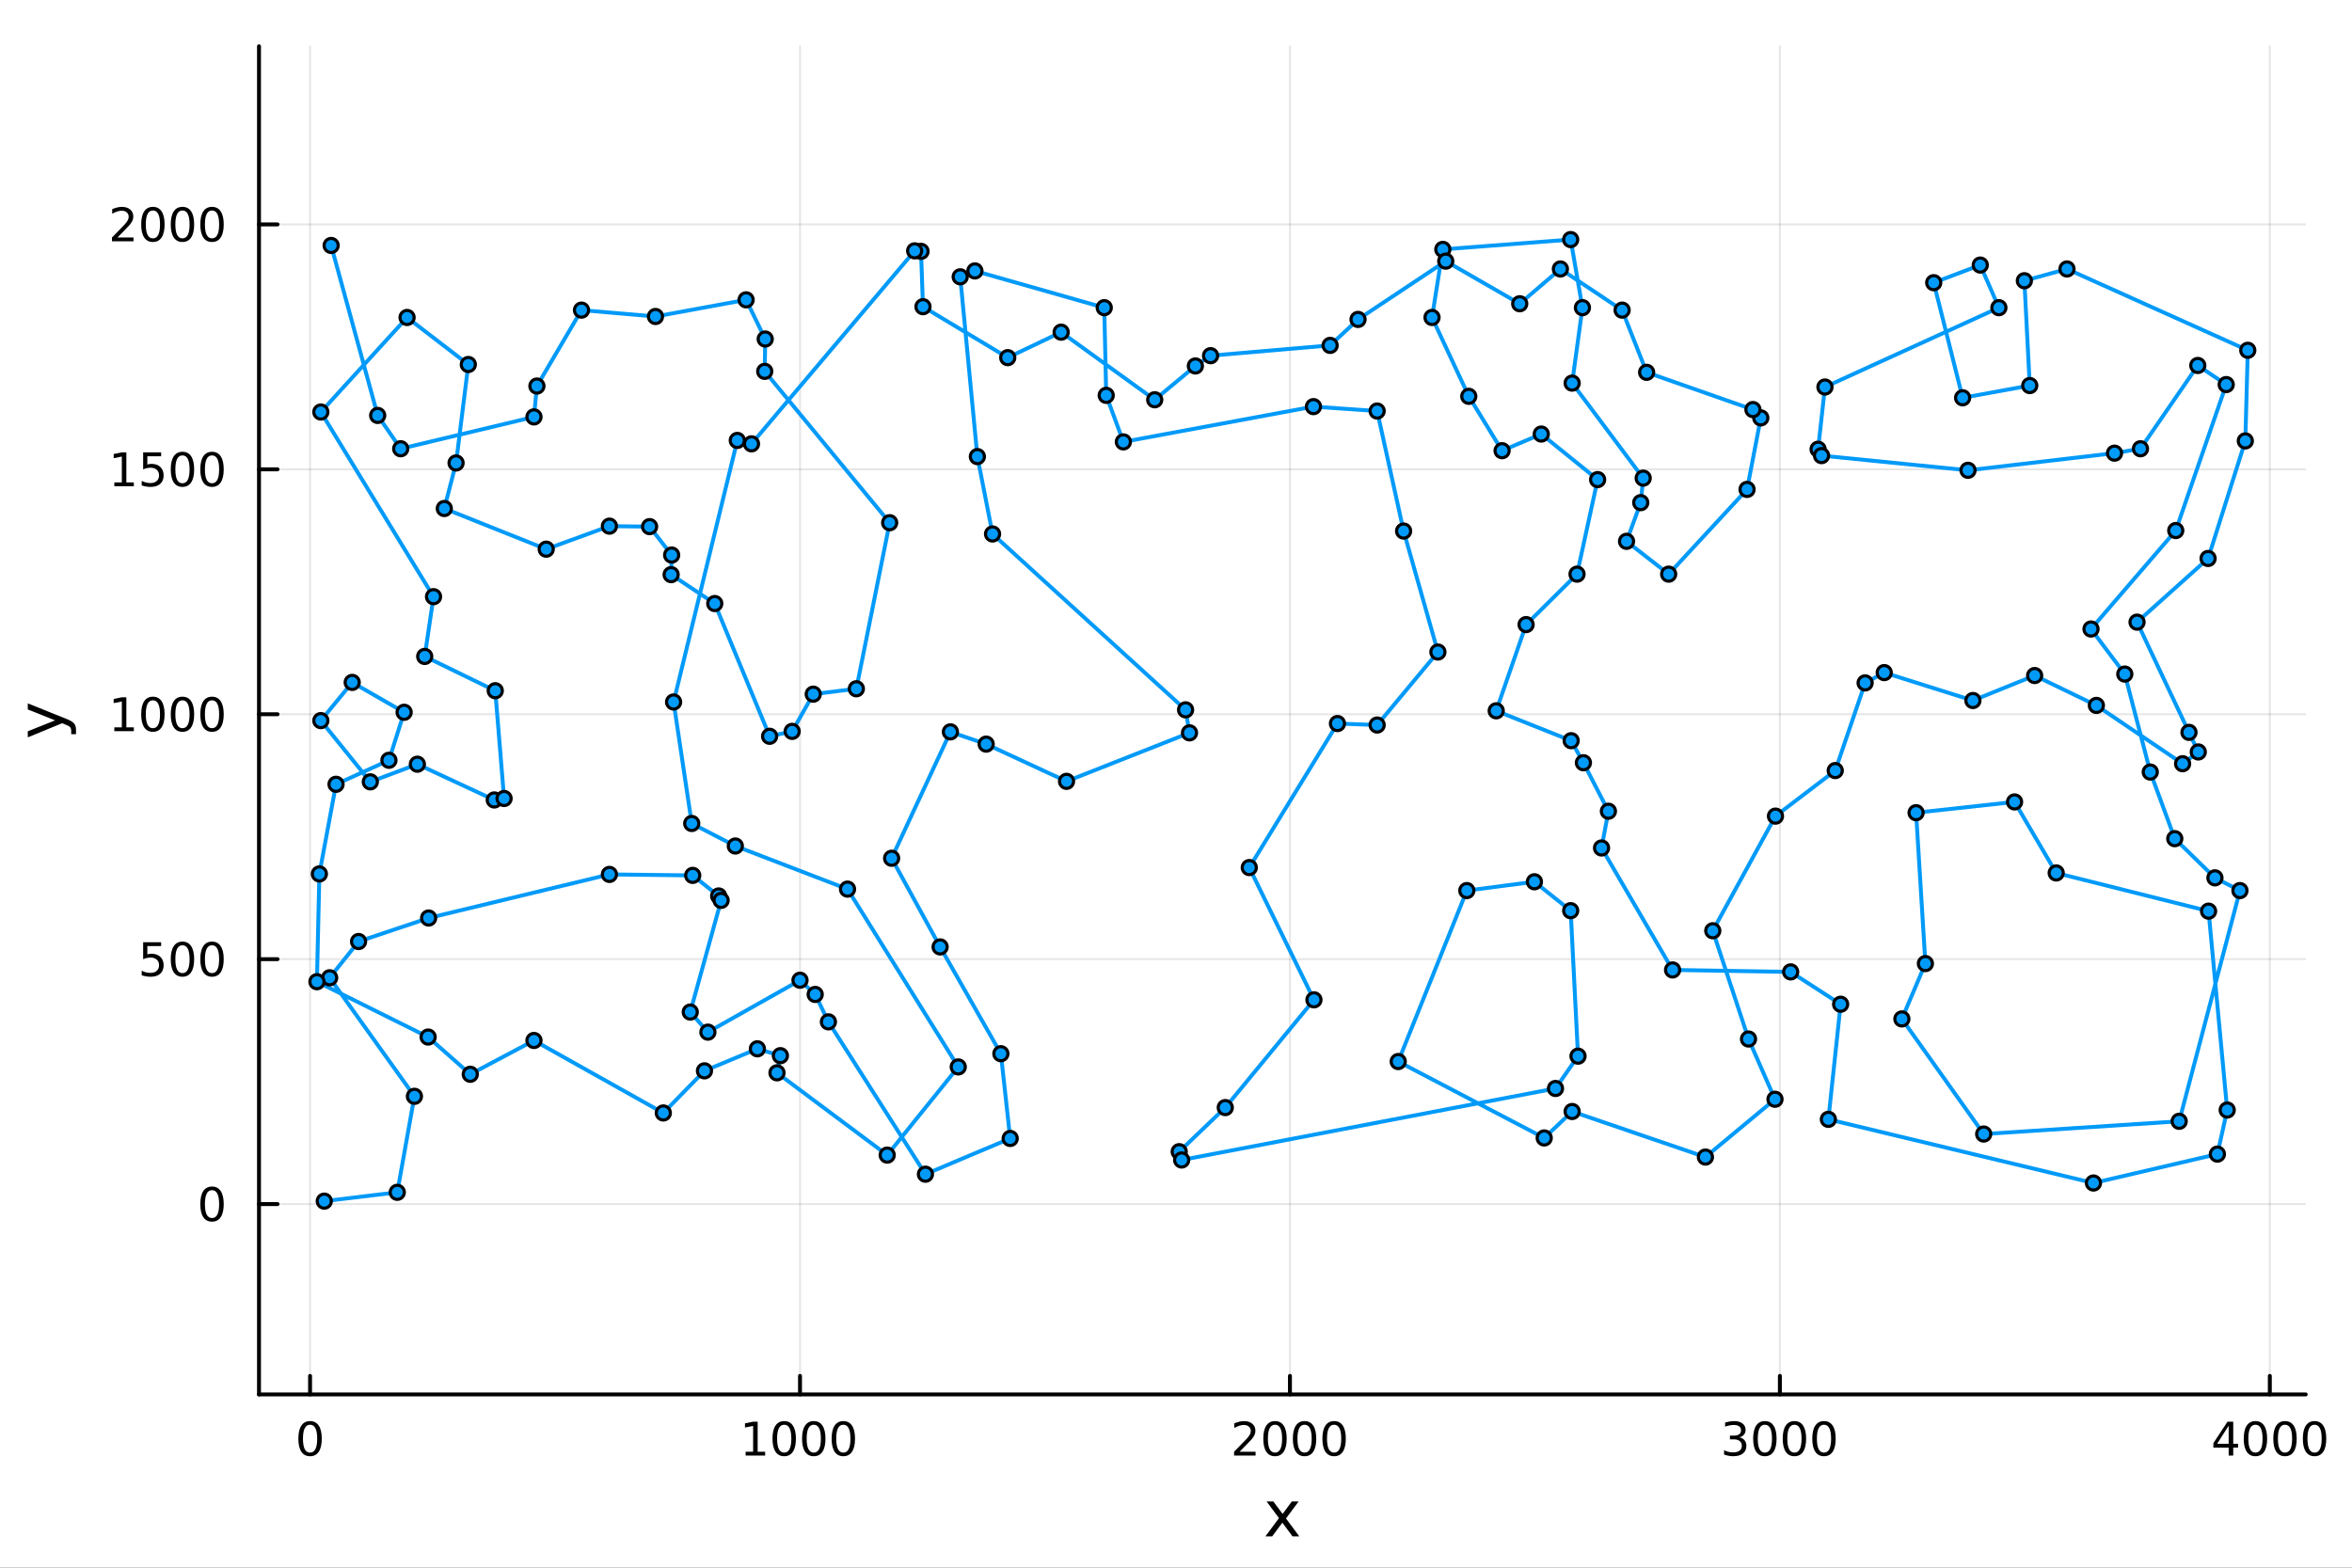 <?xml version="1.0" encoding="utf-8"?>
<svg xmlns="http://www.w3.org/2000/svg" xmlns:xlink="http://www.w3.org/1999/xlink" width="600" height="400" viewBox="0 0 2400 1600">
<rect x="0" y="0" width="2400" height="1600" fill="#333333" stroke="none"/>
<defs>
  <clipPath id="clip800">
    <rect x="0" y="0" width="2400" height="1600"/>
  </clipPath>
</defs>
<path clip-path="url(#clip800)" d="
M0 1600 L2400 1600 L2400 0 L0 0  Z
  " fill="#ffffff" fill-rule="evenodd" fill-opacity="1"/>
<defs>
  <clipPath id="clip801">
    <rect x="480" y="0" width="1681" height="1600"/>
  </clipPath>
</defs>
<path clip-path="url(#clip800)" d="
M264.287 1423.18 L2352.76 1423.18 L2352.76 47.244 L264.287 47.244  Z
  " fill="#ffffff" fill-rule="evenodd" fill-opacity="1"/>
<defs>
  <clipPath id="clip802">
    <rect x="264" y="47" width="2089" height="1377"/>
  </clipPath>
</defs>
<polyline clip-path="url(#clip802)" style="stroke:#000000; stroke-linecap:round; stroke-linejoin:round; stroke-width:2; stroke-opacity:0.1; fill:none" points="
  316.396,1423.18 316.396,47.244 
  "/>
<polyline clip-path="url(#clip802)" style="stroke:#000000; stroke-linecap:round; stroke-linejoin:round; stroke-width:2; stroke-opacity:0.1; fill:none" points="
  816.333,1423.18 816.333,47.244 
  "/>
<polyline clip-path="url(#clip802)" style="stroke:#000000; stroke-linecap:round; stroke-linejoin:round; stroke-width:2; stroke-opacity:0.1; fill:none" points="
  1316.27,1423.18 1316.27,47.244 
  "/>
<polyline clip-path="url(#clip802)" style="stroke:#000000; stroke-linecap:round; stroke-linejoin:round; stroke-width:2; stroke-opacity:0.1; fill:none" points="
  1816.21,1423.18 1816.21,47.244 
  "/>
<polyline clip-path="url(#clip802)" style="stroke:#000000; stroke-linecap:round; stroke-linejoin:round; stroke-width:2; stroke-opacity:0.1; fill:none" points="
  2316.15,1423.18 2316.15,47.244 
  "/>
<polyline clip-path="url(#clip800)" style="stroke:#000000; stroke-linecap:round; stroke-linejoin:round; stroke-width:4; stroke-opacity:1; fill:none" points="
  264.287,1423.18 2352.76,1423.18 
  "/>
<polyline clip-path="url(#clip800)" style="stroke:#000000; stroke-linecap:round; stroke-linejoin:round; stroke-width:4; stroke-opacity:1; fill:none" points="
  316.396,1423.18 316.396,1404.28 
  "/>
<polyline clip-path="url(#clip800)" style="stroke:#000000; stroke-linecap:round; stroke-linejoin:round; stroke-width:4; stroke-opacity:1; fill:none" points="
  816.333,1423.18 816.333,1404.28 
  "/>
<polyline clip-path="url(#clip800)" style="stroke:#000000; stroke-linecap:round; stroke-linejoin:round; stroke-width:4; stroke-opacity:1; fill:none" points="
  1316.27,1423.18 1316.27,1404.28 
  "/>
<polyline clip-path="url(#clip800)" style="stroke:#000000; stroke-linecap:round; stroke-linejoin:round; stroke-width:4; stroke-opacity:1; fill:none" points="
  1816.21,1423.18 1816.21,1404.28 
  "/>
<polyline clip-path="url(#clip800)" style="stroke:#000000; stroke-linecap:round; stroke-linejoin:round; stroke-width:4; stroke-opacity:1; fill:none" points="
  2316.15,1423.18 2316.15,1404.28 
  "/>
<path clip-path="url(#clip800)" d="M316.396 1454.1 Q312.785 1454.1 310.956 1457.66 Q309.15 1461.2 309.15 1468.33 Q309.15 1475.44 310.956 1479.01 Q312.785 1482.55 316.396 1482.55 Q320.03 1482.55 321.836 1479.01 Q323.664 1475.44 323.664 1468.33 Q323.664 1461.2 321.836 1457.66 Q320.03 1454.1 316.396 1454.1 M316.396 1450.39 Q322.206 1450.39 325.261 1455 Q328.34 1459.58 328.34 1468.33 Q328.34 1477.06 325.261 1481.67 Q322.206 1486.25 316.396 1486.25 Q310.586 1486.25 307.507 1481.67 Q304.451 1477.06 304.451 1468.33 Q304.451 1459.58 307.507 1455 Q310.586 1450.39 316.396 1450.39 Z" fill="#000000" fill-rule="evenodd" fill-opacity="1" /><path clip-path="url(#clip800)" d="M760.859 1481.64 L768.498 1481.64 L768.498 1455.28 L760.188 1456.95 L760.188 1452.69 L768.452 1451.02 L773.127 1451.02 L773.127 1481.64 L780.766 1481.64 L780.766 1485.58 L760.859 1485.58 L760.859 1481.64 Z" fill="#000000" fill-rule="evenodd" fill-opacity="1" /><path clip-path="url(#clip800)" d="M800.211 1454.1 Q796.6 1454.1 794.771 1457.66 Q792.965 1461.2 792.965 1468.33 Q792.965 1475.44 794.771 1479.01 Q796.6 1482.55 800.211 1482.55 Q803.845 1482.55 805.65 1479.01 Q807.479 1475.44 807.479 1468.33 Q807.479 1461.2 805.65 1457.66 Q803.845 1454.1 800.211 1454.1 M800.211 1450.39 Q806.021 1450.39 809.076 1455 Q812.155 1459.58 812.155 1468.33 Q812.155 1477.06 809.076 1481.67 Q806.021 1486.25 800.211 1486.25 Q794.4 1486.25 791.322 1481.67 Q788.266 1477.06 788.266 1468.33 Q788.266 1459.58 791.322 1455 Q794.4 1450.39 800.211 1450.39 Z" fill="#000000" fill-rule="evenodd" fill-opacity="1" /><path clip-path="url(#clip800)" d="M830.372 1454.1 Q826.761 1454.1 824.933 1457.66 Q823.127 1461.2 823.127 1468.33 Q823.127 1475.44 824.933 1479.01 Q826.761 1482.55 830.372 1482.55 Q834.007 1482.55 835.812 1479.01 Q837.641 1475.44 837.641 1468.33 Q837.641 1461.2 835.812 1457.66 Q834.007 1454.1 830.372 1454.1 M830.372 1450.39 Q836.183 1450.39 839.238 1455 Q842.317 1459.58 842.317 1468.33 Q842.317 1477.06 839.238 1481.67 Q836.183 1486.25 830.372 1486.25 Q824.562 1486.25 821.484 1481.67 Q818.428 1477.06 818.428 1468.33 Q818.428 1459.58 821.484 1455 Q824.562 1450.39 830.372 1450.39 Z" fill="#000000" fill-rule="evenodd" fill-opacity="1" /><path clip-path="url(#clip800)" d="M860.534 1454.1 Q856.923 1454.1 855.095 1457.66 Q853.289 1461.2 853.289 1468.33 Q853.289 1475.44 855.095 1479.01 Q856.923 1482.55 860.534 1482.55 Q864.169 1482.55 865.974 1479.01 Q867.803 1475.44 867.803 1468.33 Q867.803 1461.2 865.974 1457.66 Q864.169 1454.1 860.534 1454.1 M860.534 1450.39 Q866.345 1450.39 869.4 1455 Q872.479 1459.58 872.479 1468.33 Q872.479 1477.06 869.4 1481.67 Q866.345 1486.25 860.534 1486.25 Q854.724 1486.25 851.646 1481.67 Q848.59 1477.06 848.59 1468.33 Q848.59 1459.58 851.646 1455 Q854.724 1450.39 860.534 1450.39 Z" fill="#000000" fill-rule="evenodd" fill-opacity="1" /><path clip-path="url(#clip800)" d="M1264.88 1481.64 L1281.2 1481.64 L1281.2 1485.58 L1259.26 1485.58 L1259.26 1481.64 Q1261.92 1478.89 1266.5 1474.26 Q1271.11 1469.61 1272.29 1468.27 Q1274.53 1465.74 1275.41 1464.01 Q1276.32 1462.25 1276.32 1460.56 Q1276.32 1457.8 1274.37 1456.07 Q1272.45 1454.33 1269.35 1454.33 Q1267.15 1454.33 1264.7 1455.09 Q1262.27 1455.86 1259.49 1457.41 L1259.49 1452.69 Q1262.31 1451.55 1264.77 1450.97 Q1267.22 1450.39 1269.26 1450.39 Q1274.63 1450.39 1277.82 1453.08 Q1281.02 1455.77 1281.02 1460.26 Q1281.02 1462.39 1280.21 1464.31 Q1279.42 1466.2 1277.31 1468.8 Q1276.73 1469.47 1273.63 1472.69 Q1270.53 1475.88 1264.88 1481.64 Z" fill="#000000" fill-rule="evenodd" fill-opacity="1" /><path clip-path="url(#clip800)" d="M1301.02 1454.1 Q1297.41 1454.1 1295.58 1457.66 Q1293.77 1461.2 1293.77 1468.33 Q1293.77 1475.44 1295.58 1479.01 Q1297.41 1482.55 1301.02 1482.55 Q1304.65 1482.55 1306.46 1479.01 Q1308.28 1475.44 1308.28 1468.33 Q1308.28 1461.2 1306.46 1457.66 Q1304.65 1454.1 1301.02 1454.1 M1301.02 1450.39 Q1306.83 1450.39 1309.88 1455 Q1312.96 1459.58 1312.96 1468.33 Q1312.96 1477.06 1309.88 1481.67 Q1306.83 1486.25 1301.02 1486.25 Q1295.21 1486.25 1292.13 1481.67 Q1289.07 1477.06 1289.07 1468.33 Q1289.07 1459.58 1292.13 1455 Q1295.21 1450.39 1301.02 1450.39 Z" fill="#000000" fill-rule="evenodd" fill-opacity="1" /><path clip-path="url(#clip800)" d="M1331.18 1454.1 Q1327.57 1454.1 1325.74 1457.66 Q1323.93 1461.2 1323.93 1468.33 Q1323.93 1475.44 1325.74 1479.01 Q1327.57 1482.55 1331.18 1482.55 Q1334.81 1482.55 1336.62 1479.01 Q1338.45 1475.44 1338.45 1468.33 Q1338.45 1461.2 1336.62 1457.66 Q1334.81 1454.1 1331.18 1454.1 M1331.18 1450.39 Q1336.99 1450.39 1340.04 1455 Q1343.12 1459.58 1343.12 1468.33 Q1343.12 1477.06 1340.04 1481.67 Q1336.99 1486.25 1331.18 1486.25 Q1325.37 1486.25 1322.29 1481.67 Q1319.23 1477.06 1319.23 1468.33 Q1319.23 1459.58 1322.29 1455 Q1325.37 1450.39 1331.18 1450.39 Z" fill="#000000" fill-rule="evenodd" fill-opacity="1" /><path clip-path="url(#clip800)" d="M1361.34 1454.1 Q1357.73 1454.1 1355.9 1457.66 Q1354.09 1461.2 1354.09 1468.33 Q1354.09 1475.44 1355.9 1479.01 Q1357.73 1482.55 1361.34 1482.55 Q1364.97 1482.55 1366.78 1479.01 Q1368.61 1475.44 1368.61 1468.33 Q1368.61 1461.2 1366.78 1457.66 Q1364.97 1454.1 1361.34 1454.1 M1361.34 1450.39 Q1367.15 1450.39 1370.21 1455 Q1373.28 1459.58 1373.28 1468.33 Q1373.28 1477.06 1370.21 1481.67 Q1367.15 1486.25 1361.34 1486.25 Q1355.53 1486.25 1352.45 1481.67 Q1349.4 1477.06 1349.4 1468.33 Q1349.4 1459.58 1352.45 1455 Q1355.53 1450.39 1361.34 1450.39 Z" fill="#000000" fill-rule="evenodd" fill-opacity="1" /><path clip-path="url(#clip800)" d="M1774.89 1466.95 Q1778.25 1467.66 1780.12 1469.93 Q1782.02 1472.2 1782.02 1475.53 Q1782.02 1480.65 1778.5 1483.45 Q1774.98 1486.25 1768.5 1486.25 Q1766.32 1486.25 1764.01 1485.81 Q1761.72 1485.39 1759.26 1484.54 L1759.26 1480.02 Q1761.21 1481.16 1763.52 1481.74 Q1765.84 1482.32 1768.36 1482.32 Q1772.76 1482.32 1775.05 1480.58 Q1777.37 1478.84 1777.37 1475.53 Q1777.37 1472.48 1775.21 1470.77 Q1773.08 1469.03 1769.26 1469.03 L1765.24 1469.03 L1765.24 1465.19 L1769.45 1465.19 Q1772.9 1465.19 1774.73 1463.82 Q1776.56 1462.43 1776.56 1459.84 Q1776.56 1457.18 1774.66 1455.77 Q1772.78 1454.33 1769.26 1454.33 Q1767.34 1454.33 1765.14 1454.75 Q1762.94 1455.16 1760.31 1456.04 L1760.31 1451.88 Q1762.97 1451.14 1765.28 1450.77 Q1767.62 1450.39 1769.68 1450.39 Q1775 1450.39 1778.11 1452.83 Q1781.21 1455.23 1781.21 1459.35 Q1781.21 1462.22 1779.56 1464.21 Q1777.92 1466.18 1774.89 1466.95 Z" fill="#000000" fill-rule="evenodd" fill-opacity="1" /><path clip-path="url(#clip800)" d="M1800.88 1454.1 Q1797.27 1454.1 1795.44 1457.66 Q1793.64 1461.2 1793.64 1468.33 Q1793.64 1475.44 1795.44 1479.01 Q1797.27 1482.55 1800.88 1482.55 Q1804.52 1482.55 1806.32 1479.01 Q1808.15 1475.44 1808.15 1468.33 Q1808.15 1461.2 1806.32 1457.66 Q1804.52 1454.1 1800.88 1454.1 M1800.88 1450.39 Q1806.69 1450.39 1809.75 1455 Q1812.83 1459.58 1812.83 1468.33 Q1812.83 1477.06 1809.75 1481.67 Q1806.69 1486.25 1800.88 1486.25 Q1795.07 1486.25 1792 1481.67 Q1788.94 1477.06 1788.94 1468.33 Q1788.94 1459.58 1792 1455 Q1795.07 1450.39 1800.88 1450.39 Z" fill="#000000" fill-rule="evenodd" fill-opacity="1" /><path clip-path="url(#clip800)" d="M1831.05 1454.1 Q1827.43 1454.1 1825.61 1457.66 Q1823.8 1461.2 1823.8 1468.33 Q1823.8 1475.44 1825.61 1479.01 Q1827.43 1482.55 1831.05 1482.55 Q1834.68 1482.55 1836.49 1479.01 Q1838.31 1475.44 1838.31 1468.33 Q1838.31 1461.2 1836.49 1457.66 Q1834.68 1454.1 1831.05 1454.1 M1831.05 1450.39 Q1836.86 1450.39 1839.91 1455 Q1842.99 1459.58 1842.99 1468.33 Q1842.99 1477.06 1839.91 1481.67 Q1836.86 1486.25 1831.05 1486.25 Q1825.24 1486.25 1822.16 1481.67 Q1819.1 1477.06 1819.1 1468.33 Q1819.1 1459.58 1822.16 1455 Q1825.24 1450.39 1831.05 1450.39 Z" fill="#000000" fill-rule="evenodd" fill-opacity="1" /><path clip-path="url(#clip800)" d="M1861.21 1454.1 Q1857.6 1454.1 1855.77 1457.66 Q1853.96 1461.2 1853.96 1468.33 Q1853.96 1475.44 1855.77 1479.01 Q1857.6 1482.55 1861.21 1482.55 Q1864.84 1482.55 1866.65 1479.01 Q1868.48 1475.44 1868.48 1468.33 Q1868.48 1461.2 1866.65 1457.66 Q1864.84 1454.1 1861.21 1454.1 M1861.21 1450.39 Q1867.02 1450.39 1870.07 1455 Q1873.15 1459.58 1873.15 1468.33 Q1873.15 1477.06 1870.07 1481.67 Q1867.02 1486.25 1861.21 1486.25 Q1855.4 1486.25 1852.32 1481.67 Q1849.26 1477.06 1849.26 1468.33 Q1849.26 1459.58 1852.32 1455 Q1855.4 1450.39 1861.21 1450.39 Z" fill="#000000" fill-rule="evenodd" fill-opacity="1" /><path clip-path="url(#clip800)" d="M2274.15 1455.09 L2262.35 1473.54 L2274.15 1473.54 L2274.15 1455.09 M2272.93 1451.02 L2278.81 1451.02 L2278.81 1473.54 L2283.74 1473.54 L2283.74 1477.43 L2278.81 1477.43 L2278.81 1485.58 L2274.15 1485.58 L2274.15 1477.43 L2258.55 1477.43 L2258.55 1472.92 L2272.93 1451.02 Z" fill="#000000" fill-rule="evenodd" fill-opacity="1" /><path clip-path="url(#clip800)" d="M2301.47 1454.1 Q2297.86 1454.1 2296.03 1457.66 Q2294.22 1461.2 2294.22 1468.33 Q2294.22 1475.44 2296.03 1479.01 Q2297.86 1482.55 2301.47 1482.55 Q2305.1 1482.55 2306.91 1479.01 Q2308.74 1475.44 2308.74 1468.33 Q2308.74 1461.2 2306.91 1457.66 Q2305.1 1454.1 2301.47 1454.1 M2301.47 1450.39 Q2307.28 1450.39 2310.34 1455 Q2313.41 1459.58 2313.41 1468.33 Q2313.41 1477.06 2310.34 1481.67 Q2307.28 1486.25 2301.47 1486.25 Q2295.66 1486.25 2292.58 1481.67 Q2289.53 1477.06 2289.53 1468.33 Q2289.53 1459.58 2292.58 1455 Q2295.66 1450.39 2301.47 1450.39 Z" fill="#000000" fill-rule="evenodd" fill-opacity="1" /><path clip-path="url(#clip800)" d="M2331.63 1454.1 Q2328.02 1454.1 2326.19 1457.66 Q2324.39 1461.2 2324.39 1468.33 Q2324.39 1475.44 2326.19 1479.01 Q2328.02 1482.55 2331.63 1482.55 Q2335.27 1482.55 2337.07 1479.01 Q2338.9 1475.44 2338.9 1468.33 Q2338.9 1461.2 2337.07 1457.66 Q2335.27 1454.1 2331.63 1454.1 M2331.63 1450.39 Q2337.44 1450.39 2340.5 1455 Q2343.58 1459.58 2343.58 1468.33 Q2343.58 1477.06 2340.5 1481.67 Q2337.44 1486.25 2331.63 1486.25 Q2325.82 1486.25 2322.74 1481.67 Q2319.69 1477.06 2319.69 1468.33 Q2319.69 1459.58 2322.74 1455 Q2325.82 1450.39 2331.63 1450.39 Z" fill="#000000" fill-rule="evenodd" fill-opacity="1" /><path clip-path="url(#clip800)" d="M2361.79 1454.1 Q2358.18 1454.1 2356.35 1457.66 Q2354.55 1461.2 2354.55 1468.33 Q2354.55 1475.44 2356.35 1479.01 Q2358.18 1482.55 2361.79 1482.55 Q2365.43 1482.55 2367.23 1479.01 Q2369.06 1475.44 2369.06 1468.33 Q2369.06 1461.2 2367.23 1457.66 Q2365.43 1454.1 2361.79 1454.1 M2361.79 1450.39 Q2367.6 1450.39 2370.66 1455 Q2373.74 1459.58 2373.74 1468.33 Q2373.74 1477.06 2370.66 1481.67 Q2367.6 1486.25 2361.79 1486.25 Q2355.98 1486.25 2352.9 1481.67 Q2349.85 1477.06 2349.85 1468.33 Q2349.85 1459.58 2352.9 1455 Q2355.98 1450.39 2361.79 1450.39 Z" fill="#000000" fill-rule="evenodd" fill-opacity="1" /><path clip-path="url(#clip800)" d="M1325.14 1532.4 L1312.25 1549.74 L1325.8 1568.04 L1318.9 1568.04 L1308.52 1554.04 L1298.15 1568.04 L1291.24 1568.04 L1305.08 1549.39 L1292.42 1532.4 L1299.32 1532.4 L1308.78 1545.1 L1318.23 1532.4 L1325.14 1532.4 Z" fill="#000000" fill-rule="evenodd" fill-opacity="1" /><polyline clip-path="url(#clip802)" style="stroke:#000000; stroke-linecap:round; stroke-linejoin:round; stroke-width:2; stroke-opacity:0.1; fill:none" points="
  264.287,1228.9 2352.76,1228.9 
  "/>
<polyline clip-path="url(#clip802)" style="stroke:#000000; stroke-linecap:round; stroke-linejoin:round; stroke-width:2; stroke-opacity:0.1; fill:none" points="
  264.287,978.931 2352.76,978.931 
  "/>
<polyline clip-path="url(#clip802)" style="stroke:#000000; stroke-linecap:round; stroke-linejoin:round; stroke-width:2; stroke-opacity:0.1; fill:none" points="
  264.287,728.963 2352.76,728.963 
  "/>
<polyline clip-path="url(#clip802)" style="stroke:#000000; stroke-linecap:round; stroke-linejoin:round; stroke-width:2; stroke-opacity:0.1; fill:none" points="
  264.287,478.994 2352.76,478.994 
  "/>
<polyline clip-path="url(#clip802)" style="stroke:#000000; stroke-linecap:round; stroke-linejoin:round; stroke-width:2; stroke-opacity:0.1; fill:none" points="
  264.287,229.025 2352.76,229.025 
  "/>
<polyline clip-path="url(#clip800)" style="stroke:#000000; stroke-linecap:round; stroke-linejoin:round; stroke-width:4; stroke-opacity:1; fill:none" points="
  264.287,1423.18 264.287,47.244 
  "/>
<polyline clip-path="url(#clip800)" style="stroke:#000000; stroke-linecap:round; stroke-linejoin:round; stroke-width:4; stroke-opacity:1; fill:none" points="
  264.287,1228.9 283.185,1228.9 
  "/>
<polyline clip-path="url(#clip800)" style="stroke:#000000; stroke-linecap:round; stroke-linejoin:round; stroke-width:4; stroke-opacity:1; fill:none" points="
  264.287,978.931 283.185,978.931 
  "/>
<polyline clip-path="url(#clip800)" style="stroke:#000000; stroke-linecap:round; stroke-linejoin:round; stroke-width:4; stroke-opacity:1; fill:none" points="
  264.287,728.963 283.185,728.963 
  "/>
<polyline clip-path="url(#clip800)" style="stroke:#000000; stroke-linecap:round; stroke-linejoin:round; stroke-width:4; stroke-opacity:1; fill:none" points="
  264.287,478.994 283.185,478.994 
  "/>
<polyline clip-path="url(#clip800)" style="stroke:#000000; stroke-linecap:round; stroke-linejoin:round; stroke-width:4; stroke-opacity:1; fill:none" points="
  264.287,229.025 283.185,229.025 
  "/>
<path clip-path="url(#clip800)" d="M216.343 1214.7 Q212.732 1214.7 210.903 1218.26 Q209.098 1221.81 209.098 1228.93 Q209.098 1236.04 210.903 1239.61 Q212.732 1243.15 216.343 1243.15 Q219.977 1243.15 221.783 1239.61 Q223.611 1236.04 223.611 1228.93 Q223.611 1221.81 221.783 1218.26 Q219.977 1214.7 216.343 1214.7 M216.343 1211 Q222.153 1211 225.209 1215.6 Q228.287 1220.18 228.287 1228.93 Q228.287 1237.66 225.209 1242.27 Q222.153 1246.85 216.343 1246.85 Q210.533 1246.85 207.454 1242.27 Q204.399 1237.66 204.399 1228.93 Q204.399 1220.18 207.454 1215.6 Q210.533 1211 216.343 1211 Z" fill="#000000" fill-rule="evenodd" fill-opacity="1" /><path clip-path="url(#clip800)" d="M146.066 961.651 L164.422 961.651 L164.422 965.587 L150.348 965.587 L150.348 974.059 Q151.366 973.712 152.385 973.55 Q153.403 973.364 154.422 973.364 Q160.209 973.364 163.589 976.536 Q166.968 979.707 166.968 985.124 Q166.968 990.702 163.496 993.804 Q160.024 996.883 153.704 996.883 Q151.528 996.883 149.26 996.512 Q147.015 996.142 144.607 995.401 L144.607 990.702 Q146.691 991.836 148.913 992.392 Q151.135 992.948 153.612 992.948 Q157.616 992.948 159.954 990.841 Q162.292 988.735 162.292 985.124 Q162.292 981.512 159.954 979.406 Q157.616 977.3 153.612 977.3 Q151.737 977.3 149.862 977.716 Q148.01 978.133 146.066 979.012 L146.066 961.651 Z" fill="#000000" fill-rule="evenodd" fill-opacity="1" /><path clip-path="url(#clip800)" d="M186.181 964.73 Q182.57 964.73 180.741 968.295 Q178.936 971.837 178.936 978.966 Q178.936 986.073 180.741 989.637 Q182.57 993.179 186.181 993.179 Q189.815 993.179 191.621 989.637 Q193.45 986.073 193.45 978.966 Q193.45 971.837 191.621 968.295 Q189.815 964.73 186.181 964.73 M186.181 961.026 Q191.991 961.026 195.047 965.633 Q198.125 970.216 198.125 978.966 Q198.125 987.693 195.047 992.299 Q191.991 996.883 186.181 996.883 Q180.371 996.883 177.292 992.299 Q174.237 987.693 174.237 978.966 Q174.237 970.216 177.292 965.633 Q180.371 961.026 186.181 961.026 Z" fill="#000000" fill-rule="evenodd" fill-opacity="1" /><path clip-path="url(#clip800)" d="M216.343 964.73 Q212.732 964.73 210.903 968.295 Q209.098 971.837 209.098 978.966 Q209.098 986.073 210.903 989.637 Q212.732 993.179 216.343 993.179 Q219.977 993.179 221.783 989.637 Q223.611 986.073 223.611 978.966 Q223.611 971.837 221.783 968.295 Q219.977 964.73 216.343 964.73 M216.343 961.026 Q222.153 961.026 225.209 965.633 Q228.287 970.216 228.287 978.966 Q228.287 987.693 225.209 992.299 Q222.153 996.883 216.343 996.883 Q210.533 996.883 207.454 992.299 Q204.399 987.693 204.399 978.966 Q204.399 970.216 207.454 965.633 Q210.533 961.026 216.343 961.026 Z" fill="#000000" fill-rule="evenodd" fill-opacity="1" /><path clip-path="url(#clip800)" d="M116.668 742.308 L124.306 742.308 L124.306 715.942 L115.996 717.609 L115.996 713.349 L124.26 711.683 L128.936 711.683 L128.936 742.308 L136.575 742.308 L136.575 746.243 L116.668 746.243 L116.668 742.308 Z" fill="#000000" fill-rule="evenodd" fill-opacity="1" /><path clip-path="url(#clip800)" d="M156.019 714.761 Q152.408 714.761 150.579 718.326 Q148.774 721.868 148.774 728.997 Q148.774 736.104 150.579 739.669 Q152.408 743.21 156.019 743.21 Q159.653 743.21 161.459 739.669 Q163.288 736.104 163.288 728.997 Q163.288 721.868 161.459 718.326 Q159.653 714.761 156.019 714.761 M156.019 711.058 Q161.829 711.058 164.885 715.664 Q167.964 720.248 167.964 728.997 Q167.964 737.724 164.885 742.331 Q161.829 746.914 156.019 746.914 Q150.209 746.914 147.13 742.331 Q144.075 737.724 144.075 728.997 Q144.075 720.248 147.13 715.664 Q150.209 711.058 156.019 711.058 Z" fill="#000000" fill-rule="evenodd" fill-opacity="1" /><path clip-path="url(#clip800)" d="M186.181 714.761 Q182.57 714.761 180.741 718.326 Q178.936 721.868 178.936 728.997 Q178.936 736.104 180.741 739.669 Q182.57 743.21 186.181 743.21 Q189.815 743.21 191.621 739.669 Q193.45 736.104 193.45 728.997 Q193.45 721.868 191.621 718.326 Q189.815 714.761 186.181 714.761 M186.181 711.058 Q191.991 711.058 195.047 715.664 Q198.125 720.248 198.125 728.997 Q198.125 737.724 195.047 742.331 Q191.991 746.914 186.181 746.914 Q180.371 746.914 177.292 742.331 Q174.237 737.724 174.237 728.997 Q174.237 720.248 177.292 715.664 Q180.371 711.058 186.181 711.058 Z" fill="#000000" fill-rule="evenodd" fill-opacity="1" /><path clip-path="url(#clip800)" d="M216.343 714.761 Q212.732 714.761 210.903 718.326 Q209.098 721.868 209.098 728.997 Q209.098 736.104 210.903 739.669 Q212.732 743.21 216.343 743.21 Q219.977 743.21 221.783 739.669 Q223.611 736.104 223.611 728.997 Q223.611 721.868 221.783 718.326 Q219.977 714.761 216.343 714.761 M216.343 711.058 Q222.153 711.058 225.209 715.664 Q228.287 720.248 228.287 728.997 Q228.287 737.724 225.209 742.331 Q222.153 746.914 216.343 746.914 Q210.533 746.914 207.454 742.331 Q204.399 737.724 204.399 728.997 Q204.399 720.248 207.454 715.664 Q210.533 711.058 216.343 711.058 Z" fill="#000000" fill-rule="evenodd" fill-opacity="1" /><path clip-path="url(#clip800)" d="M116.668 492.339 L124.306 492.339 L124.306 465.973 L115.996 467.64 L115.996 463.381 L124.26 461.714 L128.936 461.714 L128.936 492.339 L136.575 492.339 L136.575 496.274 L116.668 496.274 L116.668 492.339 Z" fill="#000000" fill-rule="evenodd" fill-opacity="1" /><path clip-path="url(#clip800)" d="M146.066 461.714 L164.422 461.714 L164.422 465.649 L150.348 465.649 L150.348 474.121 Q151.366 473.774 152.385 473.612 Q153.403 473.427 154.422 473.427 Q160.209 473.427 163.589 476.598 Q166.968 479.769 166.968 485.186 Q166.968 490.765 163.496 493.867 Q160.024 496.945 153.704 496.945 Q151.528 496.945 149.26 496.575 Q147.015 496.205 144.607 495.464 L144.607 490.765 Q146.691 491.899 148.913 492.455 Q151.135 493.01 153.612 493.01 Q157.616 493.01 159.954 490.904 Q162.292 488.797 162.292 485.186 Q162.292 481.575 159.954 479.469 Q157.616 477.362 153.612 477.362 Q151.737 477.362 149.862 477.779 Q148.01 478.195 146.066 479.075 L146.066 461.714 Z" fill="#000000" fill-rule="evenodd" fill-opacity="1" /><path clip-path="url(#clip800)" d="M186.181 464.793 Q182.57 464.793 180.741 468.358 Q178.936 471.899 178.936 479.029 Q178.936 486.135 180.741 489.7 Q182.57 493.242 186.181 493.242 Q189.815 493.242 191.621 489.7 Q193.45 486.135 193.45 479.029 Q193.45 471.899 191.621 468.358 Q189.815 464.793 186.181 464.793 M186.181 461.089 Q191.991 461.089 195.047 465.696 Q198.125 470.279 198.125 479.029 Q198.125 487.756 195.047 492.362 Q191.991 496.945 186.181 496.945 Q180.371 496.945 177.292 492.362 Q174.237 487.756 174.237 479.029 Q174.237 470.279 177.292 465.696 Q180.371 461.089 186.181 461.089 Z" fill="#000000" fill-rule="evenodd" fill-opacity="1" /><path clip-path="url(#clip800)" d="M216.343 464.793 Q212.732 464.793 210.903 468.358 Q209.098 471.899 209.098 479.029 Q209.098 486.135 210.903 489.7 Q212.732 493.242 216.343 493.242 Q219.977 493.242 221.783 489.7 Q223.611 486.135 223.611 479.029 Q223.611 471.899 221.783 468.358 Q219.977 464.793 216.343 464.793 M216.343 461.089 Q222.153 461.089 225.209 465.696 Q228.287 470.279 228.287 479.029 Q228.287 487.756 225.209 492.362 Q222.153 496.945 216.343 496.945 Q210.533 496.945 207.454 492.362 Q204.399 487.756 204.399 479.029 Q204.399 470.279 207.454 465.696 Q210.533 461.089 216.343 461.089 Z" fill="#000000" fill-rule="evenodd" fill-opacity="1" /><path clip-path="url(#clip800)" d="M119.885 242.37 L136.204 242.37 L136.204 246.305 L114.26 246.305 L114.26 242.37 Q116.922 239.616 121.505 234.986 Q126.112 230.333 127.292 228.991 Q129.538 226.467 130.417 224.731 Q131.32 222.972 131.32 221.282 Q131.32 218.528 129.376 216.792 Q127.455 215.055 124.353 215.055 Q122.154 215.055 119.7 215.819 Q117.269 216.583 114.492 218.134 L114.492 213.412 Q117.316 212.278 119.769 211.699 Q122.223 211.12 124.26 211.12 Q129.63 211.12 132.825 213.806 Q136.019 216.491 136.019 220.981 Q136.019 223.111 135.209 225.032 Q134.422 226.93 132.316 229.523 Q131.737 230.194 128.635 233.412 Q125.533 236.606 119.885 242.37 Z" fill="#000000" fill-rule="evenodd" fill-opacity="1" /><path clip-path="url(#clip800)" d="M156.019 214.824 Q152.408 214.824 150.579 218.389 Q148.774 221.93 148.774 229.06 Q148.774 236.166 150.579 239.731 Q152.408 243.273 156.019 243.273 Q159.653 243.273 161.459 239.731 Q163.288 236.166 163.288 229.06 Q163.288 221.93 161.459 218.389 Q159.653 214.824 156.019 214.824 M156.019 211.12 Q161.829 211.12 164.885 215.727 Q167.964 220.31 167.964 229.06 Q167.964 237.787 164.885 242.393 Q161.829 246.977 156.019 246.977 Q150.209 246.977 147.13 242.393 Q144.075 237.787 144.075 229.06 Q144.075 220.31 147.13 215.727 Q150.209 211.12 156.019 211.12 Z" fill="#000000" fill-rule="evenodd" fill-opacity="1" /><path clip-path="url(#clip800)" d="M186.181 214.824 Q182.57 214.824 180.741 218.389 Q178.936 221.93 178.936 229.06 Q178.936 236.166 180.741 239.731 Q182.57 243.273 186.181 243.273 Q189.815 243.273 191.621 239.731 Q193.45 236.166 193.45 229.06 Q193.45 221.93 191.621 218.389 Q189.815 214.824 186.181 214.824 M186.181 211.12 Q191.991 211.12 195.047 215.727 Q198.125 220.31 198.125 229.06 Q198.125 237.787 195.047 242.393 Q191.991 246.977 186.181 246.977 Q180.371 246.977 177.292 242.393 Q174.237 237.787 174.237 229.06 Q174.237 220.31 177.292 215.727 Q180.371 211.12 186.181 211.12 Z" fill="#000000" fill-rule="evenodd" fill-opacity="1" /><path clip-path="url(#clip800)" d="M216.343 214.824 Q212.732 214.824 210.903 218.389 Q209.098 221.93 209.098 229.06 Q209.098 236.166 210.903 239.731 Q212.732 243.273 216.343 243.273 Q219.977 243.273 221.783 239.731 Q223.611 236.166 223.611 229.06 Q223.611 221.93 221.783 218.389 Q219.977 214.824 216.343 214.824 M216.343 211.12 Q222.153 211.12 225.209 215.727 Q228.287 220.31 228.287 229.06 Q228.287 237.787 225.209 242.393 Q222.153 246.977 216.343 246.977 Q210.533 246.977 207.454 242.393 Q204.399 237.787 204.399 229.06 Q204.399 220.31 207.454 215.727 Q210.533 211.12 216.343 211.12 Z" fill="#000000" fill-rule="evenodd" fill-opacity="1" /><path clip-path="url(#clip800)" d="M67.314 733.525 Q73.68 736.008 75.622 738.363 Q77.563 740.718 77.563 744.665 L77.563 749.344 L72.662 749.344 L72.662 745.906 Q72.662 743.487 71.516 742.151 Q70.37 740.814 66.105 739.191 L63.431 738.14 L28.356 752.559 L28.356 746.352 L56.238 735.212 L28.356 724.072 L28.356 717.865 L67.314 733.525 Z" fill="#000000" fill-rule="evenodd" fill-opacity="1" /><polyline clip-path="url(#clip802)" style="stroke:#009af9; stroke-linecap:round; stroke-linejoin:round; stroke-width:4; stroke-opacity:1; fill:none" points="
  330.894,1225.9 405.385,1216.9 422.882,1118.91 336.393,997.929 365.89,960.934 437.381,936.937 621.858,892.442 706.847,893.442 733.344,914.44 735.843,918.939 
  704.347,1032.92 722.345,1053.42 816.333,1000.43 831.831,1014.93 845.33,1042.92 944.317,1198.4 1030.81,1161.91 1021.31,1075.42 959.315,966.433 909.822,875.944 
  969.814,746.96 1006.31,759.459 1088.3,797.454 1213.78,747.96 1209.78,724.463 1012.81,544.986 997.311,465.996 979.813,282.519 994.811,276.519 1126.79,314.015 
  1128.79,403.503 1146.29,450.998 1340.27,415.002 1405.26,419.501 1432.26,541.986 1467.25,665.471 1405.26,739.961 1364.76,738.462 1274.78,885.443 1340.77,1020.43 
  1250.28,1130.41 1203.28,1175.41 1205.78,1183.91 1587.24,1110.91 1610.23,1077.92 1602.73,929.438 1565.74,899.941 1496.75,908.94 1426.76,1083.42 1575.74,1161.41 
  1604.23,1134.41 1740.22,1180.91 1811.21,1121.91 1784.21,1060.42 1747.72,949.935 1811.71,832.95 1872.7,786.456 1903.2,696.967 1922.69,686.468 2013.18,714.965 
  2076.18,689.468 2139.17,719.964 2227.16,779.456 2243.15,767.458 2233.66,747.46 2180.66,634.975 2253.15,569.983 2291.15,449.998 2293.65,357.509 2109.17,274.52 
  2065.68,286.518 2071.18,393.505 2002.68,406.003 1973.19,288.518 2020.68,270.52 2039.68,314.015 1862.2,395.005 1855.2,458.497 1858.7,464.996 2008.18,479.994 
  2157.67,462.496 2184.16,457.997 2242.65,373.007 2271.65,392.505 2220.16,541.486 2133.67,641.974 2168.16,687.968 2194.16,787.955 2219.16,855.947 2260.15,895.942 
  2285.65,908.94 2223.66,1144.41 2024.18,1157.41 1940.69,1039.92 1964.69,983.431 1955.19,829.45 2055.68,818.452 2098.17,890.942 2253.65,929.938 2272.65,1132.91 
  2262.65,1177.91 2136.17,1207.4 1865.7,1142.41 1878.2,1024.93 1827.21,991.93 1706.72,989.93 1634.23,865.446 1641.23,827.95 1615.73,778.457 1603.23,755.959 
  1526.74,725.463 1557.24,637.474 1609.23,585.981 1630.23,489.493 1572.74,442.999 1532.74,459.996 1498.75,404.503 1461.25,324.013 1472.25,254.522 1602.73,244.523 
  1614.73,314.015 1604.23,391.005 1676.73,487.993 1674.23,512.99 1659.73,552.485 1702.72,585.981 1782.71,499.491 1796.71,426.501 1788.71,418.002 1680.23,380.006 
  1655.23,316.514 1592.24,274.52 1550.74,310.015 1475.25,266.521 1385.76,326.013 1357.27,352.51 1235.28,363.009 1219.78,373.507 1178.29,408.003 1082.8,339.012 
  1028.31,365.008 941.818,313.015 939.818,256.522 933.319,256.022 766.839,452.997 752.341,449.498 687.349,716.464 705.847,840.449 750.341,863.446 864.827,907.44 
  977.813,1088.92 905.322,1178.91 792.836,1094.92 796.336,1077.42 772.839,1070.42 718.845,1092.92 676.851,1135.91 544.867,1061.92 479.875,1096.42 436.881,1058.42 
  323.395,1001.93 325.895,891.942 342.892,800.454 396.886,775.957 412.384,726.963 359.39,696.467 327.394,735.462 377.888,797.954 425.882,779.956 504.372,816.452 
  514.371,814.952 505.372,704.966 433.381,669.97 442.38,608.978 327.394,420.501 415.383,324.013 477.876,372.007 465.377,472.495 453.379,518.989 557.366,560.484 
  621.858,536.987 662.852,537.487 685.35,566.483 684.85,586.481 729.344,615.977 785.337,751.46 808.334,746.461 829.832,708.465 873.826,702.966 907.822,533.487 
  780.338,379.007 780.838,346.011 761.34,306.016 668.852,323.014 593.361,316.514 547.867,394.005 544.867,425.501 408.884,457.997 385.387,424.001 337.893,250.523 
  
  "/>
<circle clip-path="url(#clip802)" cx="330.894" cy="1225.9" r="7.2" fill="#009af9" fill-rule="evenodd" fill-opacity="1" stroke="#000000" stroke-opacity="1" stroke-width="3.2"/>
<circle clip-path="url(#clip802)" cx="405.385" cy="1216.9" r="7.2" fill="#009af9" fill-rule="evenodd" fill-opacity="1" stroke="#000000" stroke-opacity="1" stroke-width="3.2"/>
<circle clip-path="url(#clip802)" cx="422.882" cy="1118.91" r="7.2" fill="#009af9" fill-rule="evenodd" fill-opacity="1" stroke="#000000" stroke-opacity="1" stroke-width="3.2"/>
<circle clip-path="url(#clip802)" cx="336.393" cy="997.929" r="7.2" fill="#009af9" fill-rule="evenodd" fill-opacity="1" stroke="#000000" stroke-opacity="1" stroke-width="3.2"/>
<circle clip-path="url(#clip802)" cx="365.89" cy="960.934" r="7.2" fill="#009af9" fill-rule="evenodd" fill-opacity="1" stroke="#000000" stroke-opacity="1" stroke-width="3.2"/>
<circle clip-path="url(#clip802)" cx="437.381" cy="936.937" r="7.2" fill="#009af9" fill-rule="evenodd" fill-opacity="1" stroke="#000000" stroke-opacity="1" stroke-width="3.2"/>
<circle clip-path="url(#clip802)" cx="621.858" cy="892.442" r="7.2" fill="#009af9" fill-rule="evenodd" fill-opacity="1" stroke="#000000" stroke-opacity="1" stroke-width="3.2"/>
<circle clip-path="url(#clip802)" cx="706.847" cy="893.442" r="7.2" fill="#009af9" fill-rule="evenodd" fill-opacity="1" stroke="#000000" stroke-opacity="1" stroke-width="3.2"/>
<circle clip-path="url(#clip802)" cx="733.344" cy="914.44" r="7.2" fill="#009af9" fill-rule="evenodd" fill-opacity="1" stroke="#000000" stroke-opacity="1" stroke-width="3.2"/>
<circle clip-path="url(#clip802)" cx="735.843" cy="918.939" r="7.2" fill="#009af9" fill-rule="evenodd" fill-opacity="1" stroke="#000000" stroke-opacity="1" stroke-width="3.2"/>
<circle clip-path="url(#clip802)" cx="704.347" cy="1032.92" r="7.2" fill="#009af9" fill-rule="evenodd" fill-opacity="1" stroke="#000000" stroke-opacity="1" stroke-width="3.2"/>
<circle clip-path="url(#clip802)" cx="722.345" cy="1053.42" r="7.2" fill="#009af9" fill-rule="evenodd" fill-opacity="1" stroke="#000000" stroke-opacity="1" stroke-width="3.2"/>
<circle clip-path="url(#clip802)" cx="816.333" cy="1000.43" r="7.2" fill="#009af9" fill-rule="evenodd" fill-opacity="1" stroke="#000000" stroke-opacity="1" stroke-width="3.2"/>
<circle clip-path="url(#clip802)" cx="831.831" cy="1014.93" r="7.2" fill="#009af9" fill-rule="evenodd" fill-opacity="1" stroke="#000000" stroke-opacity="1" stroke-width="3.2"/>
<circle clip-path="url(#clip802)" cx="845.33" cy="1042.92" r="7.2" fill="#009af9" fill-rule="evenodd" fill-opacity="1" stroke="#000000" stroke-opacity="1" stroke-width="3.2"/>
<circle clip-path="url(#clip802)" cx="944.317" cy="1198.4" r="7.2" fill="#009af9" fill-rule="evenodd" fill-opacity="1" stroke="#000000" stroke-opacity="1" stroke-width="3.2"/>
<circle clip-path="url(#clip802)" cx="1030.81" cy="1161.91" r="7.2" fill="#009af9" fill-rule="evenodd" fill-opacity="1" stroke="#000000" stroke-opacity="1" stroke-width="3.2"/>
<circle clip-path="url(#clip802)" cx="1021.31" cy="1075.42" r="7.2" fill="#009af9" fill-rule="evenodd" fill-opacity="1" stroke="#000000" stroke-opacity="1" stroke-width="3.2"/>
<circle clip-path="url(#clip802)" cx="959.315" cy="966.433" r="7.2" fill="#009af9" fill-rule="evenodd" fill-opacity="1" stroke="#000000" stroke-opacity="1" stroke-width="3.2"/>
<circle clip-path="url(#clip802)" cx="909.822" cy="875.944" r="7.2" fill="#009af9" fill-rule="evenodd" fill-opacity="1" stroke="#000000" stroke-opacity="1" stroke-width="3.2"/>
<circle clip-path="url(#clip802)" cx="969.814" cy="746.96" r="7.2" fill="#009af9" fill-rule="evenodd" fill-opacity="1" stroke="#000000" stroke-opacity="1" stroke-width="3.2"/>
<circle clip-path="url(#clip802)" cx="1006.31" cy="759.459" r="7.2" fill="#009af9" fill-rule="evenodd" fill-opacity="1" stroke="#000000" stroke-opacity="1" stroke-width="3.2"/>
<circle clip-path="url(#clip802)" cx="1088.3" cy="797.454" r="7.2" fill="#009af9" fill-rule="evenodd" fill-opacity="1" stroke="#000000" stroke-opacity="1" stroke-width="3.2"/>
<circle clip-path="url(#clip802)" cx="1213.78" cy="747.96" r="7.2" fill="#009af9" fill-rule="evenodd" fill-opacity="1" stroke="#000000" stroke-opacity="1" stroke-width="3.2"/>
<circle clip-path="url(#clip802)" cx="1209.78" cy="724.463" r="7.2" fill="#009af9" fill-rule="evenodd" fill-opacity="1" stroke="#000000" stroke-opacity="1" stroke-width="3.2"/>
<circle clip-path="url(#clip802)" cx="1012.81" cy="544.986" r="7.2" fill="#009af9" fill-rule="evenodd" fill-opacity="1" stroke="#000000" stroke-opacity="1" stroke-width="3.2"/>
<circle clip-path="url(#clip802)" cx="997.311" cy="465.996" r="7.2" fill="#009af9" fill-rule="evenodd" fill-opacity="1" stroke="#000000" stroke-opacity="1" stroke-width="3.2"/>
<circle clip-path="url(#clip802)" cx="979.813" cy="282.519" r="7.2" fill="#009af9" fill-rule="evenodd" fill-opacity="1" stroke="#000000" stroke-opacity="1" stroke-width="3.2"/>
<circle clip-path="url(#clip802)" cx="994.811" cy="276.519" r="7.2" fill="#009af9" fill-rule="evenodd" fill-opacity="1" stroke="#000000" stroke-opacity="1" stroke-width="3.2"/>
<circle clip-path="url(#clip802)" cx="1126.79" cy="314.015" r="7.2" fill="#009af9" fill-rule="evenodd" fill-opacity="1" stroke="#000000" stroke-opacity="1" stroke-width="3.2"/>
<circle clip-path="url(#clip802)" cx="1128.79" cy="403.503" r="7.2" fill="#009af9" fill-rule="evenodd" fill-opacity="1" stroke="#000000" stroke-opacity="1" stroke-width="3.2"/>
<circle clip-path="url(#clip802)" cx="1146.29" cy="450.998" r="7.2" fill="#009af9" fill-rule="evenodd" fill-opacity="1" stroke="#000000" stroke-opacity="1" stroke-width="3.2"/>
<circle clip-path="url(#clip802)" cx="1340.27" cy="415.002" r="7.2" fill="#009af9" fill-rule="evenodd" fill-opacity="1" stroke="#000000" stroke-opacity="1" stroke-width="3.2"/>
<circle clip-path="url(#clip802)" cx="1405.26" cy="419.501" r="7.2" fill="#009af9" fill-rule="evenodd" fill-opacity="1" stroke="#000000" stroke-opacity="1" stroke-width="3.2"/>
<circle clip-path="url(#clip802)" cx="1432.26" cy="541.986" r="7.2" fill="#009af9" fill-rule="evenodd" fill-opacity="1" stroke="#000000" stroke-opacity="1" stroke-width="3.2"/>
<circle clip-path="url(#clip802)" cx="1467.25" cy="665.471" r="7.2" fill="#009af9" fill-rule="evenodd" fill-opacity="1" stroke="#000000" stroke-opacity="1" stroke-width="3.2"/>
<circle clip-path="url(#clip802)" cx="1405.26" cy="739.961" r="7.2" fill="#009af9" fill-rule="evenodd" fill-opacity="1" stroke="#000000" stroke-opacity="1" stroke-width="3.2"/>
<circle clip-path="url(#clip802)" cx="1364.76" cy="738.462" r="7.2" fill="#009af9" fill-rule="evenodd" fill-opacity="1" stroke="#000000" stroke-opacity="1" stroke-width="3.2"/>
<circle clip-path="url(#clip802)" cx="1274.78" cy="885.443" r="7.2" fill="#009af9" fill-rule="evenodd" fill-opacity="1" stroke="#000000" stroke-opacity="1" stroke-width="3.2"/>
<circle clip-path="url(#clip802)" cx="1340.77" cy="1020.43" r="7.2" fill="#009af9" fill-rule="evenodd" fill-opacity="1" stroke="#000000" stroke-opacity="1" stroke-width="3.2"/>
<circle clip-path="url(#clip802)" cx="1250.28" cy="1130.41" r="7.2" fill="#009af9" fill-rule="evenodd" fill-opacity="1" stroke="#000000" stroke-opacity="1" stroke-width="3.2"/>
<circle clip-path="url(#clip802)" cx="1203.28" cy="1175.41" r="7.2" fill="#009af9" fill-rule="evenodd" fill-opacity="1" stroke="#000000" stroke-opacity="1" stroke-width="3.2"/>
<circle clip-path="url(#clip802)" cx="1205.78" cy="1183.91" r="7.2" fill="#009af9" fill-rule="evenodd" fill-opacity="1" stroke="#000000" stroke-opacity="1" stroke-width="3.2"/>
<circle clip-path="url(#clip802)" cx="1587.24" cy="1110.91" r="7.2" fill="#009af9" fill-rule="evenodd" fill-opacity="1" stroke="#000000" stroke-opacity="1" stroke-width="3.2"/>
<circle clip-path="url(#clip802)" cx="1610.23" cy="1077.92" r="7.2" fill="#009af9" fill-rule="evenodd" fill-opacity="1" stroke="#000000" stroke-opacity="1" stroke-width="3.2"/>
<circle clip-path="url(#clip802)" cx="1602.73" cy="929.438" r="7.2" fill="#009af9" fill-rule="evenodd" fill-opacity="1" stroke="#000000" stroke-opacity="1" stroke-width="3.2"/>
<circle clip-path="url(#clip802)" cx="1565.74" cy="899.941" r="7.2" fill="#009af9" fill-rule="evenodd" fill-opacity="1" stroke="#000000" stroke-opacity="1" stroke-width="3.2"/>
<circle clip-path="url(#clip802)" cx="1496.75" cy="908.94" r="7.2" fill="#009af9" fill-rule="evenodd" fill-opacity="1" stroke="#000000" stroke-opacity="1" stroke-width="3.2"/>
<circle clip-path="url(#clip802)" cx="1426.76" cy="1083.42" r="7.2" fill="#009af9" fill-rule="evenodd" fill-opacity="1" stroke="#000000" stroke-opacity="1" stroke-width="3.2"/>
<circle clip-path="url(#clip802)" cx="1575.74" cy="1161.41" r="7.2" fill="#009af9" fill-rule="evenodd" fill-opacity="1" stroke="#000000" stroke-opacity="1" stroke-width="3.2"/>
<circle clip-path="url(#clip802)" cx="1604.23" cy="1134.41" r="7.2" fill="#009af9" fill-rule="evenodd" fill-opacity="1" stroke="#000000" stroke-opacity="1" stroke-width="3.2"/>
<circle clip-path="url(#clip802)" cx="1740.22" cy="1180.91" r="7.2" fill="#009af9" fill-rule="evenodd" fill-opacity="1" stroke="#000000" stroke-opacity="1" stroke-width="3.2"/>
<circle clip-path="url(#clip802)" cx="1811.21" cy="1121.91" r="7.2" fill="#009af9" fill-rule="evenodd" fill-opacity="1" stroke="#000000" stroke-opacity="1" stroke-width="3.2"/>
<circle clip-path="url(#clip802)" cx="1784.21" cy="1060.42" r="7.2" fill="#009af9" fill-rule="evenodd" fill-opacity="1" stroke="#000000" stroke-opacity="1" stroke-width="3.2"/>
<circle clip-path="url(#clip802)" cx="1747.72" cy="949.935" r="7.2" fill="#009af9" fill-rule="evenodd" fill-opacity="1" stroke="#000000" stroke-opacity="1" stroke-width="3.2"/>
<circle clip-path="url(#clip802)" cx="1811.71" cy="832.95" r="7.2" fill="#009af9" fill-rule="evenodd" fill-opacity="1" stroke="#000000" stroke-opacity="1" stroke-width="3.2"/>
<circle clip-path="url(#clip802)" cx="1872.7" cy="786.456" r="7.2" fill="#009af9" fill-rule="evenodd" fill-opacity="1" stroke="#000000" stroke-opacity="1" stroke-width="3.2"/>
<circle clip-path="url(#clip802)" cx="1903.2" cy="696.967" r="7.2" fill="#009af9" fill-rule="evenodd" fill-opacity="1" stroke="#000000" stroke-opacity="1" stroke-width="3.2"/>
<circle clip-path="url(#clip802)" cx="1922.69" cy="686.468" r="7.2" fill="#009af9" fill-rule="evenodd" fill-opacity="1" stroke="#000000" stroke-opacity="1" stroke-width="3.2"/>
<circle clip-path="url(#clip802)" cx="2013.18" cy="714.965" r="7.2" fill="#009af9" fill-rule="evenodd" fill-opacity="1" stroke="#000000" stroke-opacity="1" stroke-width="3.2"/>
<circle clip-path="url(#clip802)" cx="2076.18" cy="689.468" r="7.2" fill="#009af9" fill-rule="evenodd" fill-opacity="1" stroke="#000000" stroke-opacity="1" stroke-width="3.2"/>
<circle clip-path="url(#clip802)" cx="2139.17" cy="719.964" r="7.2" fill="#009af9" fill-rule="evenodd" fill-opacity="1" stroke="#000000" stroke-opacity="1" stroke-width="3.2"/>
<circle clip-path="url(#clip802)" cx="2227.16" cy="779.456" r="7.2" fill="#009af9" fill-rule="evenodd" fill-opacity="1" stroke="#000000" stroke-opacity="1" stroke-width="3.2"/>
<circle clip-path="url(#clip802)" cx="2243.15" cy="767.458" r="7.2" fill="#009af9" fill-rule="evenodd" fill-opacity="1" stroke="#000000" stroke-opacity="1" stroke-width="3.2"/>
<circle clip-path="url(#clip802)" cx="2233.66" cy="747.46" r="7.2" fill="#009af9" fill-rule="evenodd" fill-opacity="1" stroke="#000000" stroke-opacity="1" stroke-width="3.2"/>
<circle clip-path="url(#clip802)" cx="2180.66" cy="634.975" r="7.2" fill="#009af9" fill-rule="evenodd" fill-opacity="1" stroke="#000000" stroke-opacity="1" stroke-width="3.2"/>
<circle clip-path="url(#clip802)" cx="2253.15" cy="569.983" r="7.2" fill="#009af9" fill-rule="evenodd" fill-opacity="1" stroke="#000000" stroke-opacity="1" stroke-width="3.2"/>
<circle clip-path="url(#clip802)" cx="2291.15" cy="449.998" r="7.2" fill="#009af9" fill-rule="evenodd" fill-opacity="1" stroke="#000000" stroke-opacity="1" stroke-width="3.2"/>
<circle clip-path="url(#clip802)" cx="2293.65" cy="357.509" r="7.2" fill="#009af9" fill-rule="evenodd" fill-opacity="1" stroke="#000000" stroke-opacity="1" stroke-width="3.2"/>
<circle clip-path="url(#clip802)" cx="2109.17" cy="274.52" r="7.2" fill="#009af9" fill-rule="evenodd" fill-opacity="1" stroke="#000000" stroke-opacity="1" stroke-width="3.2"/>
<circle clip-path="url(#clip802)" cx="2065.68" cy="286.518" r="7.2" fill="#009af9" fill-rule="evenodd" fill-opacity="1" stroke="#000000" stroke-opacity="1" stroke-width="3.2"/>
<circle clip-path="url(#clip802)" cx="2071.18" cy="393.505" r="7.2" fill="#009af9" fill-rule="evenodd" fill-opacity="1" stroke="#000000" stroke-opacity="1" stroke-width="3.2"/>
<circle clip-path="url(#clip802)" cx="2002.68" cy="406.003" r="7.2" fill="#009af9" fill-rule="evenodd" fill-opacity="1" stroke="#000000" stroke-opacity="1" stroke-width="3.2"/>
<circle clip-path="url(#clip802)" cx="1973.19" cy="288.518" r="7.2" fill="#009af9" fill-rule="evenodd" fill-opacity="1" stroke="#000000" stroke-opacity="1" stroke-width="3.2"/>
<circle clip-path="url(#clip802)" cx="2020.68" cy="270.52" r="7.2" fill="#009af9" fill-rule="evenodd" fill-opacity="1" stroke="#000000" stroke-opacity="1" stroke-width="3.2"/>
<circle clip-path="url(#clip802)" cx="2039.68" cy="314.015" r="7.2" fill="#009af9" fill-rule="evenodd" fill-opacity="1" stroke="#000000" stroke-opacity="1" stroke-width="3.2"/>
<circle clip-path="url(#clip802)" cx="1862.2" cy="395.005" r="7.2" fill="#009af9" fill-rule="evenodd" fill-opacity="1" stroke="#000000" stroke-opacity="1" stroke-width="3.2"/>
<circle clip-path="url(#clip802)" cx="1855.2" cy="458.497" r="7.2" fill="#009af9" fill-rule="evenodd" fill-opacity="1" stroke="#000000" stroke-opacity="1" stroke-width="3.2"/>
<circle clip-path="url(#clip802)" cx="1858.7" cy="464.996" r="7.2" fill="#009af9" fill-rule="evenodd" fill-opacity="1" stroke="#000000" stroke-opacity="1" stroke-width="3.2"/>
<circle clip-path="url(#clip802)" cx="2008.18" cy="479.994" r="7.2" fill="#009af9" fill-rule="evenodd" fill-opacity="1" stroke="#000000" stroke-opacity="1" stroke-width="3.2"/>
<circle clip-path="url(#clip802)" cx="2157.67" cy="462.496" r="7.2" fill="#009af9" fill-rule="evenodd" fill-opacity="1" stroke="#000000" stroke-opacity="1" stroke-width="3.2"/>
<circle clip-path="url(#clip802)" cx="2184.16" cy="457.997" r="7.2" fill="#009af9" fill-rule="evenodd" fill-opacity="1" stroke="#000000" stroke-opacity="1" stroke-width="3.2"/>
<circle clip-path="url(#clip802)" cx="2242.65" cy="373.007" r="7.2" fill="#009af9" fill-rule="evenodd" fill-opacity="1" stroke="#000000" stroke-opacity="1" stroke-width="3.2"/>
<circle clip-path="url(#clip802)" cx="2271.65" cy="392.505" r="7.2" fill="#009af9" fill-rule="evenodd" fill-opacity="1" stroke="#000000" stroke-opacity="1" stroke-width="3.2"/>
<circle clip-path="url(#clip802)" cx="2220.16" cy="541.486" r="7.2" fill="#009af9" fill-rule="evenodd" fill-opacity="1" stroke="#000000" stroke-opacity="1" stroke-width="3.2"/>
<circle clip-path="url(#clip802)" cx="2133.67" cy="641.974" r="7.2" fill="#009af9" fill-rule="evenodd" fill-opacity="1" stroke="#000000" stroke-opacity="1" stroke-width="3.2"/>
<circle clip-path="url(#clip802)" cx="2168.16" cy="687.968" r="7.2" fill="#009af9" fill-rule="evenodd" fill-opacity="1" stroke="#000000" stroke-opacity="1" stroke-width="3.2"/>
<circle clip-path="url(#clip802)" cx="2194.16" cy="787.955" r="7.2" fill="#009af9" fill-rule="evenodd" fill-opacity="1" stroke="#000000" stroke-opacity="1" stroke-width="3.2"/>
<circle clip-path="url(#clip802)" cx="2219.16" cy="855.947" r="7.2" fill="#009af9" fill-rule="evenodd" fill-opacity="1" stroke="#000000" stroke-opacity="1" stroke-width="3.2"/>
<circle clip-path="url(#clip802)" cx="2260.15" cy="895.942" r="7.2" fill="#009af9" fill-rule="evenodd" fill-opacity="1" stroke="#000000" stroke-opacity="1" stroke-width="3.2"/>
<circle clip-path="url(#clip802)" cx="2285.65" cy="908.94" r="7.2" fill="#009af9" fill-rule="evenodd" fill-opacity="1" stroke="#000000" stroke-opacity="1" stroke-width="3.2"/>
<circle clip-path="url(#clip802)" cx="2223.66" cy="1144.41" r="7.2" fill="#009af9" fill-rule="evenodd" fill-opacity="1" stroke="#000000" stroke-opacity="1" stroke-width="3.2"/>
<circle clip-path="url(#clip802)" cx="2024.18" cy="1157.41" r="7.2" fill="#009af9" fill-rule="evenodd" fill-opacity="1" stroke="#000000" stroke-opacity="1" stroke-width="3.2"/>
<circle clip-path="url(#clip802)" cx="1940.69" cy="1039.92" r="7.2" fill="#009af9" fill-rule="evenodd" fill-opacity="1" stroke="#000000" stroke-opacity="1" stroke-width="3.2"/>
<circle clip-path="url(#clip802)" cx="1964.69" cy="983.431" r="7.2" fill="#009af9" fill-rule="evenodd" fill-opacity="1" stroke="#000000" stroke-opacity="1" stroke-width="3.2"/>
<circle clip-path="url(#clip802)" cx="1955.19" cy="829.45" r="7.2" fill="#009af9" fill-rule="evenodd" fill-opacity="1" stroke="#000000" stroke-opacity="1" stroke-width="3.2"/>
<circle clip-path="url(#clip802)" cx="2055.68" cy="818.452" r="7.2" fill="#009af9" fill-rule="evenodd" fill-opacity="1" stroke="#000000" stroke-opacity="1" stroke-width="3.2"/>
<circle clip-path="url(#clip802)" cx="2098.17" cy="890.942" r="7.2" fill="#009af9" fill-rule="evenodd" fill-opacity="1" stroke="#000000" stroke-opacity="1" stroke-width="3.2"/>
<circle clip-path="url(#clip802)" cx="2253.65" cy="929.938" r="7.2" fill="#009af9" fill-rule="evenodd" fill-opacity="1" stroke="#000000" stroke-opacity="1" stroke-width="3.2"/>
<circle clip-path="url(#clip802)" cx="2272.65" cy="1132.91" r="7.2" fill="#009af9" fill-rule="evenodd" fill-opacity="1" stroke="#000000" stroke-opacity="1" stroke-width="3.2"/>
<circle clip-path="url(#clip802)" cx="2262.65" cy="1177.91" r="7.2" fill="#009af9" fill-rule="evenodd" fill-opacity="1" stroke="#000000" stroke-opacity="1" stroke-width="3.2"/>
<circle clip-path="url(#clip802)" cx="2136.17" cy="1207.4" r="7.2" fill="#009af9" fill-rule="evenodd" fill-opacity="1" stroke="#000000" stroke-opacity="1" stroke-width="3.2"/>
<circle clip-path="url(#clip802)" cx="1865.7" cy="1142.41" r="7.2" fill="#009af9" fill-rule="evenodd" fill-opacity="1" stroke="#000000" stroke-opacity="1" stroke-width="3.2"/>
<circle clip-path="url(#clip802)" cx="1878.2" cy="1024.93" r="7.2" fill="#009af9" fill-rule="evenodd" fill-opacity="1" stroke="#000000" stroke-opacity="1" stroke-width="3.2"/>
<circle clip-path="url(#clip802)" cx="1827.21" cy="991.93" r="7.2" fill="#009af9" fill-rule="evenodd" fill-opacity="1" stroke="#000000" stroke-opacity="1" stroke-width="3.2"/>
<circle clip-path="url(#clip802)" cx="1706.72" cy="989.93" r="7.2" fill="#009af9" fill-rule="evenodd" fill-opacity="1" stroke="#000000" stroke-opacity="1" stroke-width="3.2"/>
<circle clip-path="url(#clip802)" cx="1634.23" cy="865.446" r="7.2" fill="#009af9" fill-rule="evenodd" fill-opacity="1" stroke="#000000" stroke-opacity="1" stroke-width="3.2"/>
<circle clip-path="url(#clip802)" cx="1641.23" cy="827.95" r="7.2" fill="#009af9" fill-rule="evenodd" fill-opacity="1" stroke="#000000" stroke-opacity="1" stroke-width="3.2"/>
<circle clip-path="url(#clip802)" cx="1615.73" cy="778.457" r="7.2" fill="#009af9" fill-rule="evenodd" fill-opacity="1" stroke="#000000" stroke-opacity="1" stroke-width="3.2"/>
<circle clip-path="url(#clip802)" cx="1603.23" cy="755.959" r="7.2" fill="#009af9" fill-rule="evenodd" fill-opacity="1" stroke="#000000" stroke-opacity="1" stroke-width="3.2"/>
<circle clip-path="url(#clip802)" cx="1526.74" cy="725.463" r="7.2" fill="#009af9" fill-rule="evenodd" fill-opacity="1" stroke="#000000" stroke-opacity="1" stroke-width="3.2"/>
<circle clip-path="url(#clip802)" cx="1557.24" cy="637.474" r="7.2" fill="#009af9" fill-rule="evenodd" fill-opacity="1" stroke="#000000" stroke-opacity="1" stroke-width="3.2"/>
<circle clip-path="url(#clip802)" cx="1609.23" cy="585.981" r="7.2" fill="#009af9" fill-rule="evenodd" fill-opacity="1" stroke="#000000" stroke-opacity="1" stroke-width="3.2"/>
<circle clip-path="url(#clip802)" cx="1630.23" cy="489.493" r="7.2" fill="#009af9" fill-rule="evenodd" fill-opacity="1" stroke="#000000" stroke-opacity="1" stroke-width="3.2"/>
<circle clip-path="url(#clip802)" cx="1572.74" cy="442.999" r="7.2" fill="#009af9" fill-rule="evenodd" fill-opacity="1" stroke="#000000" stroke-opacity="1" stroke-width="3.2"/>
<circle clip-path="url(#clip802)" cx="1532.74" cy="459.996" r="7.2" fill="#009af9" fill-rule="evenodd" fill-opacity="1" stroke="#000000" stroke-opacity="1" stroke-width="3.2"/>
<circle clip-path="url(#clip802)" cx="1498.75" cy="404.503" r="7.2" fill="#009af9" fill-rule="evenodd" fill-opacity="1" stroke="#000000" stroke-opacity="1" stroke-width="3.2"/>
<circle clip-path="url(#clip802)" cx="1461.25" cy="324.013" r="7.2" fill="#009af9" fill-rule="evenodd" fill-opacity="1" stroke="#000000" stroke-opacity="1" stroke-width="3.2"/>
<circle clip-path="url(#clip802)" cx="1472.25" cy="254.522" r="7.2" fill="#009af9" fill-rule="evenodd" fill-opacity="1" stroke="#000000" stroke-opacity="1" stroke-width="3.2"/>
<circle clip-path="url(#clip802)" cx="1602.73" cy="244.523" r="7.2" fill="#009af9" fill-rule="evenodd" fill-opacity="1" stroke="#000000" stroke-opacity="1" stroke-width="3.2"/>
<circle clip-path="url(#clip802)" cx="1614.73" cy="314.015" r="7.2" fill="#009af9" fill-rule="evenodd" fill-opacity="1" stroke="#000000" stroke-opacity="1" stroke-width="3.2"/>
<circle clip-path="url(#clip802)" cx="1604.23" cy="391.005" r="7.2" fill="#009af9" fill-rule="evenodd" fill-opacity="1" stroke="#000000" stroke-opacity="1" stroke-width="3.2"/>
<circle clip-path="url(#clip802)" cx="1676.73" cy="487.993" r="7.2" fill="#009af9" fill-rule="evenodd" fill-opacity="1" stroke="#000000" stroke-opacity="1" stroke-width="3.2"/>
<circle clip-path="url(#clip802)" cx="1674.23" cy="512.99" r="7.2" fill="#009af9" fill-rule="evenodd" fill-opacity="1" stroke="#000000" stroke-opacity="1" stroke-width="3.2"/>
<circle clip-path="url(#clip802)" cx="1659.73" cy="552.485" r="7.2" fill="#009af9" fill-rule="evenodd" fill-opacity="1" stroke="#000000" stroke-opacity="1" stroke-width="3.2"/>
<circle clip-path="url(#clip802)" cx="1702.72" cy="585.981" r="7.2" fill="#009af9" fill-rule="evenodd" fill-opacity="1" stroke="#000000" stroke-opacity="1" stroke-width="3.2"/>
<circle clip-path="url(#clip802)" cx="1782.71" cy="499.491" r="7.2" fill="#009af9" fill-rule="evenodd" fill-opacity="1" stroke="#000000" stroke-opacity="1" stroke-width="3.2"/>
<circle clip-path="url(#clip802)" cx="1796.71" cy="426.501" r="7.2" fill="#009af9" fill-rule="evenodd" fill-opacity="1" stroke="#000000" stroke-opacity="1" stroke-width="3.2"/>
<circle clip-path="url(#clip802)" cx="1788.71" cy="418.002" r="7.2" fill="#009af9" fill-rule="evenodd" fill-opacity="1" stroke="#000000" stroke-opacity="1" stroke-width="3.2"/>
<circle clip-path="url(#clip802)" cx="1680.23" cy="380.006" r="7.2" fill="#009af9" fill-rule="evenodd" fill-opacity="1" stroke="#000000" stroke-opacity="1" stroke-width="3.2"/>
<circle clip-path="url(#clip802)" cx="1655.23" cy="316.514" r="7.2" fill="#009af9" fill-rule="evenodd" fill-opacity="1" stroke="#000000" stroke-opacity="1" stroke-width="3.2"/>
<circle clip-path="url(#clip802)" cx="1592.24" cy="274.52" r="7.2" fill="#009af9" fill-rule="evenodd" fill-opacity="1" stroke="#000000" stroke-opacity="1" stroke-width="3.2"/>
<circle clip-path="url(#clip802)" cx="1550.74" cy="310.015" r="7.2" fill="#009af9" fill-rule="evenodd" fill-opacity="1" stroke="#000000" stroke-opacity="1" stroke-width="3.2"/>
<circle clip-path="url(#clip802)" cx="1475.25" cy="266.521" r="7.2" fill="#009af9" fill-rule="evenodd" fill-opacity="1" stroke="#000000" stroke-opacity="1" stroke-width="3.2"/>
<circle clip-path="url(#clip802)" cx="1385.76" cy="326.013" r="7.2" fill="#009af9" fill-rule="evenodd" fill-opacity="1" stroke="#000000" stroke-opacity="1" stroke-width="3.2"/>
<circle clip-path="url(#clip802)" cx="1357.27" cy="352.51" r="7.2" fill="#009af9" fill-rule="evenodd" fill-opacity="1" stroke="#000000" stroke-opacity="1" stroke-width="3.2"/>
<circle clip-path="url(#clip802)" cx="1235.28" cy="363.009" r="7.2" fill="#009af9" fill-rule="evenodd" fill-opacity="1" stroke="#000000" stroke-opacity="1" stroke-width="3.2"/>
<circle clip-path="url(#clip802)" cx="1219.78" cy="373.507" r="7.2" fill="#009af9" fill-rule="evenodd" fill-opacity="1" stroke="#000000" stroke-opacity="1" stroke-width="3.2"/>
<circle clip-path="url(#clip802)" cx="1178.29" cy="408.003" r="7.2" fill="#009af9" fill-rule="evenodd" fill-opacity="1" stroke="#000000" stroke-opacity="1" stroke-width="3.2"/>
<circle clip-path="url(#clip802)" cx="1082.8" cy="339.012" r="7.2" fill="#009af9" fill-rule="evenodd" fill-opacity="1" stroke="#000000" stroke-opacity="1" stroke-width="3.2"/>
<circle clip-path="url(#clip802)" cx="1028.31" cy="365.008" r="7.2" fill="#009af9" fill-rule="evenodd" fill-opacity="1" stroke="#000000" stroke-opacity="1" stroke-width="3.2"/>
<circle clip-path="url(#clip802)" cx="941.818" cy="313.015" r="7.2" fill="#009af9" fill-rule="evenodd" fill-opacity="1" stroke="#000000" stroke-opacity="1" stroke-width="3.2"/>
<circle clip-path="url(#clip802)" cx="939.818" cy="256.522" r="7.2" fill="#009af9" fill-rule="evenodd" fill-opacity="1" stroke="#000000" stroke-opacity="1" stroke-width="3.2"/>
<circle clip-path="url(#clip802)" cx="933.319" cy="256.022" r="7.2" fill="#009af9" fill-rule="evenodd" fill-opacity="1" stroke="#000000" stroke-opacity="1" stroke-width="3.2"/>
<circle clip-path="url(#clip802)" cx="766.839" cy="452.997" r="7.2" fill="#009af9" fill-rule="evenodd" fill-opacity="1" stroke="#000000" stroke-opacity="1" stroke-width="3.2"/>
<circle clip-path="url(#clip802)" cx="752.341" cy="449.498" r="7.2" fill="#009af9" fill-rule="evenodd" fill-opacity="1" stroke="#000000" stroke-opacity="1" stroke-width="3.2"/>
<circle clip-path="url(#clip802)" cx="687.349" cy="716.464" r="7.2" fill="#009af9" fill-rule="evenodd" fill-opacity="1" stroke="#000000" stroke-opacity="1" stroke-width="3.2"/>
<circle clip-path="url(#clip802)" cx="705.847" cy="840.449" r="7.2" fill="#009af9" fill-rule="evenodd" fill-opacity="1" stroke="#000000" stroke-opacity="1" stroke-width="3.2"/>
<circle clip-path="url(#clip802)" cx="750.341" cy="863.446" r="7.2" fill="#009af9" fill-rule="evenodd" fill-opacity="1" stroke="#000000" stroke-opacity="1" stroke-width="3.2"/>
<circle clip-path="url(#clip802)" cx="864.827" cy="907.44" r="7.2" fill="#009af9" fill-rule="evenodd" fill-opacity="1" stroke="#000000" stroke-opacity="1" stroke-width="3.2"/>
<circle clip-path="url(#clip802)" cx="977.813" cy="1088.92" r="7.2" fill="#009af9" fill-rule="evenodd" fill-opacity="1" stroke="#000000" stroke-opacity="1" stroke-width="3.2"/>
<circle clip-path="url(#clip802)" cx="905.322" cy="1178.91" r="7.2" fill="#009af9" fill-rule="evenodd" fill-opacity="1" stroke="#000000" stroke-opacity="1" stroke-width="3.2"/>
<circle clip-path="url(#clip802)" cx="792.836" cy="1094.92" r="7.2" fill="#009af9" fill-rule="evenodd" fill-opacity="1" stroke="#000000" stroke-opacity="1" stroke-width="3.2"/>
<circle clip-path="url(#clip802)" cx="796.336" cy="1077.42" r="7.2" fill="#009af9" fill-rule="evenodd" fill-opacity="1" stroke="#000000" stroke-opacity="1" stroke-width="3.2"/>
<circle clip-path="url(#clip802)" cx="772.839" cy="1070.42" r="7.2" fill="#009af9" fill-rule="evenodd" fill-opacity="1" stroke="#000000" stroke-opacity="1" stroke-width="3.2"/>
<circle clip-path="url(#clip802)" cx="718.845" cy="1092.92" r="7.2" fill="#009af9" fill-rule="evenodd" fill-opacity="1" stroke="#000000" stroke-opacity="1" stroke-width="3.2"/>
<circle clip-path="url(#clip802)" cx="676.851" cy="1135.91" r="7.2" fill="#009af9" fill-rule="evenodd" fill-opacity="1" stroke="#000000" stroke-opacity="1" stroke-width="3.2"/>
<circle clip-path="url(#clip802)" cx="544.867" cy="1061.92" r="7.2" fill="#009af9" fill-rule="evenodd" fill-opacity="1" stroke="#000000" stroke-opacity="1" stroke-width="3.2"/>
<circle clip-path="url(#clip802)" cx="479.875" cy="1096.42" r="7.2" fill="#009af9" fill-rule="evenodd" fill-opacity="1" stroke="#000000" stroke-opacity="1" stroke-width="3.2"/>
<circle clip-path="url(#clip802)" cx="436.881" cy="1058.42" r="7.2" fill="#009af9" fill-rule="evenodd" fill-opacity="1" stroke="#000000" stroke-opacity="1" stroke-width="3.2"/>
<circle clip-path="url(#clip802)" cx="323.395" cy="1001.93" r="7.2" fill="#009af9" fill-rule="evenodd" fill-opacity="1" stroke="#000000" stroke-opacity="1" stroke-width="3.2"/>
<circle clip-path="url(#clip802)" cx="325.895" cy="891.942" r="7.2" fill="#009af9" fill-rule="evenodd" fill-opacity="1" stroke="#000000" stroke-opacity="1" stroke-width="3.2"/>
<circle clip-path="url(#clip802)" cx="342.892" cy="800.454" r="7.2" fill="#009af9" fill-rule="evenodd" fill-opacity="1" stroke="#000000" stroke-opacity="1" stroke-width="3.2"/>
<circle clip-path="url(#clip802)" cx="396.886" cy="775.957" r="7.2" fill="#009af9" fill-rule="evenodd" fill-opacity="1" stroke="#000000" stroke-opacity="1" stroke-width="3.2"/>
<circle clip-path="url(#clip802)" cx="412.384" cy="726.963" r="7.2" fill="#009af9" fill-rule="evenodd" fill-opacity="1" stroke="#000000" stroke-opacity="1" stroke-width="3.2"/>
<circle clip-path="url(#clip802)" cx="359.39" cy="696.467" r="7.2" fill="#009af9" fill-rule="evenodd" fill-opacity="1" stroke="#000000" stroke-opacity="1" stroke-width="3.2"/>
<circle clip-path="url(#clip802)" cx="327.394" cy="735.462" r="7.2" fill="#009af9" fill-rule="evenodd" fill-opacity="1" stroke="#000000" stroke-opacity="1" stroke-width="3.2"/>
<circle clip-path="url(#clip802)" cx="377.888" cy="797.954" r="7.2" fill="#009af9" fill-rule="evenodd" fill-opacity="1" stroke="#000000" stroke-opacity="1" stroke-width="3.2"/>
<circle clip-path="url(#clip802)" cx="425.882" cy="779.956" r="7.2" fill="#009af9" fill-rule="evenodd" fill-opacity="1" stroke="#000000" stroke-opacity="1" stroke-width="3.2"/>
<circle clip-path="url(#clip802)" cx="504.372" cy="816.452" r="7.2" fill="#009af9" fill-rule="evenodd" fill-opacity="1" stroke="#000000" stroke-opacity="1" stroke-width="3.2"/>
<circle clip-path="url(#clip802)" cx="514.371" cy="814.952" r="7.2" fill="#009af9" fill-rule="evenodd" fill-opacity="1" stroke="#000000" stroke-opacity="1" stroke-width="3.2"/>
<circle clip-path="url(#clip802)" cx="505.372" cy="704.966" r="7.2" fill="#009af9" fill-rule="evenodd" fill-opacity="1" stroke="#000000" stroke-opacity="1" stroke-width="3.2"/>
<circle clip-path="url(#clip802)" cx="433.381" cy="669.97" r="7.2" fill="#009af9" fill-rule="evenodd" fill-opacity="1" stroke="#000000" stroke-opacity="1" stroke-width="3.2"/>
<circle clip-path="url(#clip802)" cx="442.38" cy="608.978" r="7.2" fill="#009af9" fill-rule="evenodd" fill-opacity="1" stroke="#000000" stroke-opacity="1" stroke-width="3.2"/>
<circle clip-path="url(#clip802)" cx="327.394" cy="420.501" r="7.2" fill="#009af9" fill-rule="evenodd" fill-opacity="1" stroke="#000000" stroke-opacity="1" stroke-width="3.2"/>
<circle clip-path="url(#clip802)" cx="415.383" cy="324.013" r="7.2" fill="#009af9" fill-rule="evenodd" fill-opacity="1" stroke="#000000" stroke-opacity="1" stroke-width="3.2"/>
<circle clip-path="url(#clip802)" cx="477.876" cy="372.007" r="7.2" fill="#009af9" fill-rule="evenodd" fill-opacity="1" stroke="#000000" stroke-opacity="1" stroke-width="3.2"/>
<circle clip-path="url(#clip802)" cx="465.377" cy="472.495" r="7.2" fill="#009af9" fill-rule="evenodd" fill-opacity="1" stroke="#000000" stroke-opacity="1" stroke-width="3.2"/>
<circle clip-path="url(#clip802)" cx="453.379" cy="518.989" r="7.2" fill="#009af9" fill-rule="evenodd" fill-opacity="1" stroke="#000000" stroke-opacity="1" stroke-width="3.2"/>
<circle clip-path="url(#clip802)" cx="557.366" cy="560.484" r="7.2" fill="#009af9" fill-rule="evenodd" fill-opacity="1" stroke="#000000" stroke-opacity="1" stroke-width="3.2"/>
<circle clip-path="url(#clip802)" cx="621.858" cy="536.987" r="7.2" fill="#009af9" fill-rule="evenodd" fill-opacity="1" stroke="#000000" stroke-opacity="1" stroke-width="3.2"/>
<circle clip-path="url(#clip802)" cx="662.852" cy="537.487" r="7.2" fill="#009af9" fill-rule="evenodd" fill-opacity="1" stroke="#000000" stroke-opacity="1" stroke-width="3.2"/>
<circle clip-path="url(#clip802)" cx="685.35" cy="566.483" r="7.2" fill="#009af9" fill-rule="evenodd" fill-opacity="1" stroke="#000000" stroke-opacity="1" stroke-width="3.2"/>
<circle clip-path="url(#clip802)" cx="684.85" cy="586.481" r="7.2" fill="#009af9" fill-rule="evenodd" fill-opacity="1" stroke="#000000" stroke-opacity="1" stroke-width="3.2"/>
<circle clip-path="url(#clip802)" cx="729.344" cy="615.977" r="7.2" fill="#009af9" fill-rule="evenodd" fill-opacity="1" stroke="#000000" stroke-opacity="1" stroke-width="3.2"/>
<circle clip-path="url(#clip802)" cx="785.337" cy="751.46" r="7.2" fill="#009af9" fill-rule="evenodd" fill-opacity="1" stroke="#000000" stroke-opacity="1" stroke-width="3.2"/>
<circle clip-path="url(#clip802)" cx="808.334" cy="746.461" r="7.2" fill="#009af9" fill-rule="evenodd" fill-opacity="1" stroke="#000000" stroke-opacity="1" stroke-width="3.2"/>
<circle clip-path="url(#clip802)" cx="829.832" cy="708.465" r="7.2" fill="#009af9" fill-rule="evenodd" fill-opacity="1" stroke="#000000" stroke-opacity="1" stroke-width="3.2"/>
<circle clip-path="url(#clip802)" cx="873.826" cy="702.966" r="7.2" fill="#009af9" fill-rule="evenodd" fill-opacity="1" stroke="#000000" stroke-opacity="1" stroke-width="3.2"/>
<circle clip-path="url(#clip802)" cx="907.822" cy="533.487" r="7.2" fill="#009af9" fill-rule="evenodd" fill-opacity="1" stroke="#000000" stroke-opacity="1" stroke-width="3.2"/>
<circle clip-path="url(#clip802)" cx="780.338" cy="379.007" r="7.2" fill="#009af9" fill-rule="evenodd" fill-opacity="1" stroke="#000000" stroke-opacity="1" stroke-width="3.2"/>
<circle clip-path="url(#clip802)" cx="780.838" cy="346.011" r="7.2" fill="#009af9" fill-rule="evenodd" fill-opacity="1" stroke="#000000" stroke-opacity="1" stroke-width="3.2"/>
<circle clip-path="url(#clip802)" cx="761.34" cy="306.016" r="7.2" fill="#009af9" fill-rule="evenodd" fill-opacity="1" stroke="#000000" stroke-opacity="1" stroke-width="3.2"/>
<circle clip-path="url(#clip802)" cx="668.852" cy="323.014" r="7.2" fill="#009af9" fill-rule="evenodd" fill-opacity="1" stroke="#000000" stroke-opacity="1" stroke-width="3.2"/>
<circle clip-path="url(#clip802)" cx="593.361" cy="316.514" r="7.2" fill="#009af9" fill-rule="evenodd" fill-opacity="1" stroke="#000000" stroke-opacity="1" stroke-width="3.2"/>
<circle clip-path="url(#clip802)" cx="547.867" cy="394.005" r="7.2" fill="#009af9" fill-rule="evenodd" fill-opacity="1" stroke="#000000" stroke-opacity="1" stroke-width="3.2"/>
<circle clip-path="url(#clip802)" cx="544.867" cy="425.501" r="7.2" fill="#009af9" fill-rule="evenodd" fill-opacity="1" stroke="#000000" stroke-opacity="1" stroke-width="3.2"/>
<circle clip-path="url(#clip802)" cx="408.884" cy="457.997" r="7.2" fill="#009af9" fill-rule="evenodd" fill-opacity="1" stroke="#000000" stroke-opacity="1" stroke-width="3.2"/>
<circle clip-path="url(#clip802)" cx="385.387" cy="424.001" r="7.2" fill="#009af9" fill-rule="evenodd" fill-opacity="1" stroke="#000000" stroke-opacity="1" stroke-width="3.2"/>
<circle clip-path="url(#clip802)" cx="337.893" cy="250.523" r="7.2" fill="#009af9" fill-rule="evenodd" fill-opacity="1" stroke="#000000" stroke-opacity="1" stroke-width="3.2"/>
</svg>
